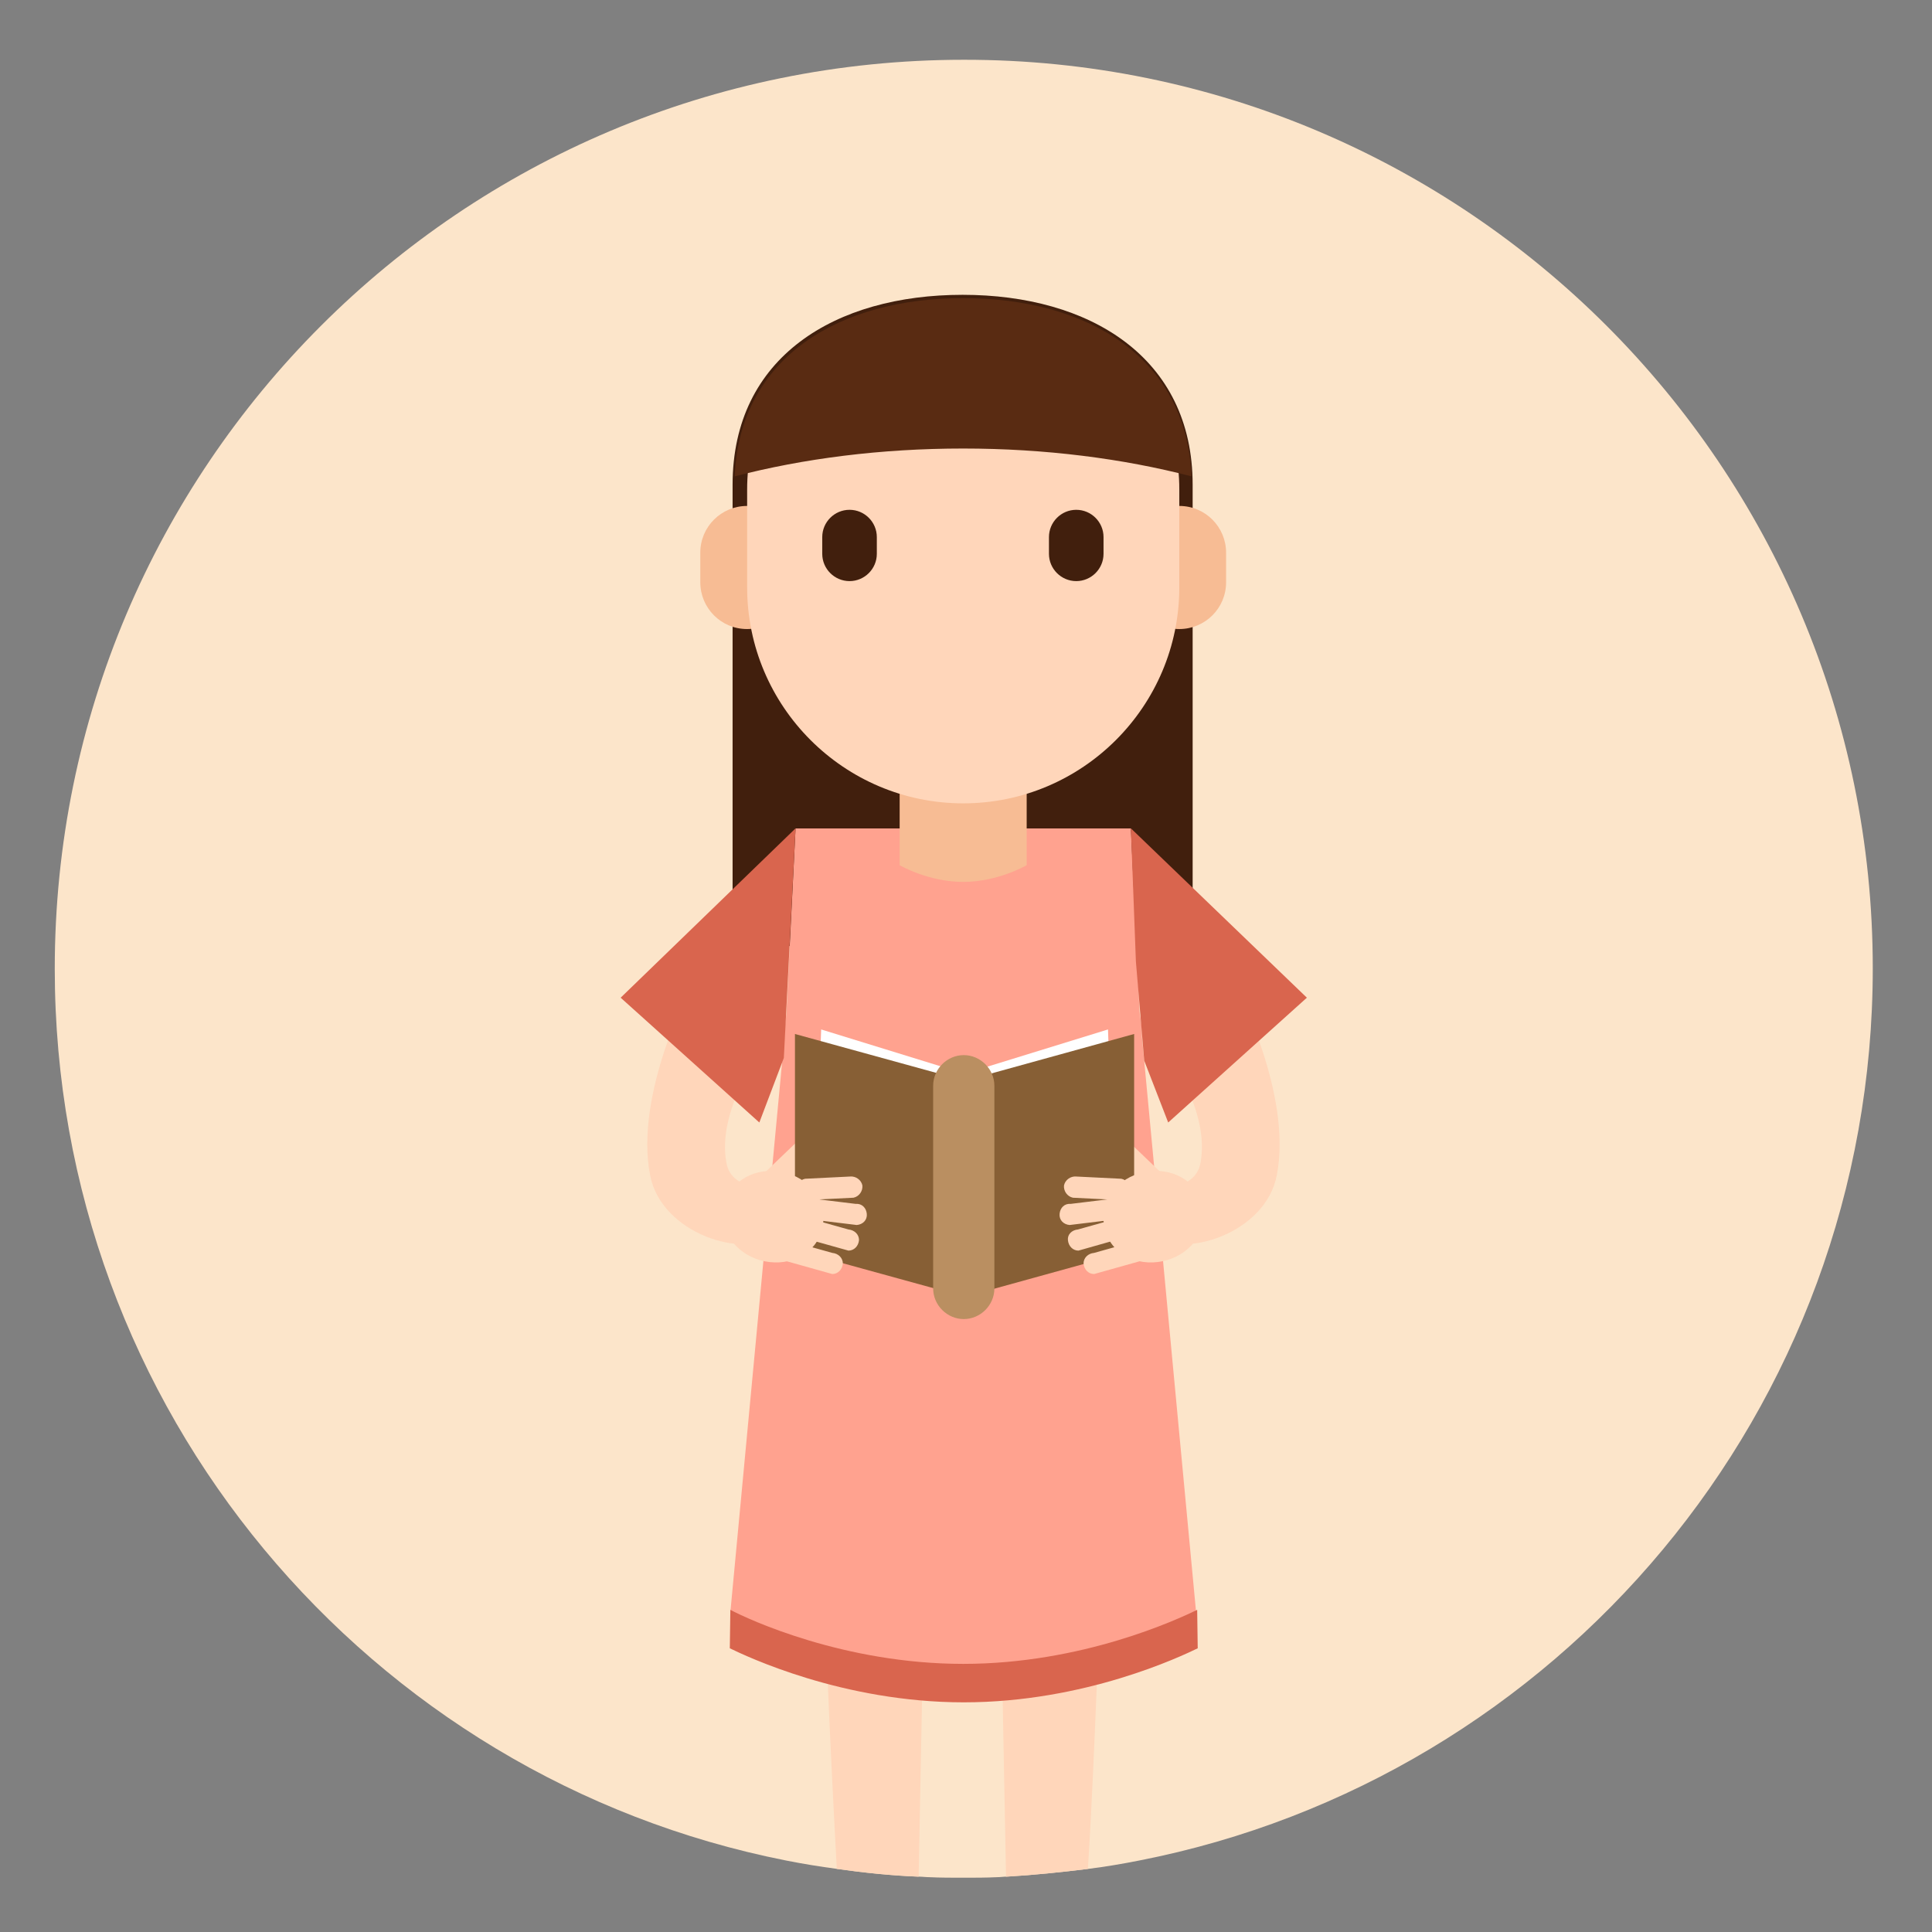 <!-- Generated by IcoMoon.io -->
<svg version="1.1" xmlns="http://www.w3.org/2000/svg" width="1024" height="1024" viewBox="0 0 1024 1024">
<rect x="0" y="0" width="1024" height="1024" fill="#808080" stroke="none"/>
<title>female</title>
<path fill="#fce5ca" d="M992.608 513.184c0 234.4-167.104 429.536-388.8 472.928-8.864 1.76-17.696 3.264-26.88 4.416-14.176 1.76-28.64 3.264-43.392 4.128-1.76 0-3.264 0.288-5.024 0.288-5.888 0.288-11.808 0.288-18.016 0.288-5.888 0-12.096 0-18.016-0.288-1.76 0-3.84-0.288-5.6-0.288-14.464-0.576-28.928-2.080-43.392-4.128-8.864-1.184-18.016-2.656-26.848-4.416-221.12-43.68-387.616-238.816-387.616-472.64 0-266.272 215.52-481.792 481.792-481.792 265.984-0.288 481.792 215.52 481.792 481.504z"></path>
<path fill="#411f0d" d="M388.288 501.376v-244.448c0-67.904 54.624-100.672 121.92-100.672s121.92 33.056 121.92 100.672v244.448h-243.84z"></path>
<path fill="#ffd6ba" d="M489.856 841.472l-0.896 39.552v1.184l-0.288 19.488-1.76 92.992c-14.464-0.576-28.928-2.080-43.392-4.128-1.76-32.48-3.552-68.768-4.736-97.408-0.288-7.072-0.576-13.568-0.896-19.488v-1.184c-0.576-18.592-1.184-30.688-1.184-30.688l53.152-0.288zM583.424 841.472s-0.288 12.096-1.184 30.688v1.184c-0.288 5.888-0.288 12.704-0.896 19.488-1.184 28.64-2.656 64.96-4.736 97.728-14.176 1.76-28.64 3.264-43.392 4.128l-1.76-92.992-0.288-19.488v-1.184l-0.896-39.552h53.152z"></path>
<path fill="#ffa28f" d="M633.92 854.144s-54.016 28.64-123.392 28.64c-69.376 0-123.392-28.64-123.392-28.64l28.64-304.352c0-46.048 42.528-41.024 94.752-41.024 52.544 0 94.752-5.312 94.752 41.024l28.64 304.352z"></path>
<path fill="#ffa28f" d="M605.28 563.968h-189.824l6.208-124.864h177.728z"></path>
<path fill="#f7bc94" d="M544.16 458.56s-15.072 8.864-33.664 8.864c-18.592 0-33.664-8.864-33.664-8.864v-66.112c0-18.592 15.040-33.664 33.664-33.664s33.664 15.040 33.664 33.664v66.112zM649.856 308.608c0 13.888-11.232 24.8-24.8 24.8-13.888 0-24.8-11.232-24.8-24.8v-15.648c0-13.888 11.232-24.8 24.8-24.8 13.888 0 24.8 11.232 24.8 24.8v15.648zM420.768 308.608c0 13.888-11.232 24.8-24.8 24.8-13.888 0-24.8-11.232-24.8-24.8v-15.648c0-13.888 11.232-24.8 24.8-24.8 13.888 0 24.8 11.232 24.8 24.8v15.648z"></path>
<path fill="#ffd6ba" d="M625.056 311.264c0 63.168-51.36 114.528-114.528 114.528s-114.528-51.36-114.528-114.528v-51.648c0-63.168 51.36-93.888 114.528-93.888s114.528 30.72 114.528 93.888v51.648z"></path>
<path fill="#411f0d" d="M464.736 293.536c0 7.968-6.496 14.464-14.464 14.464s-14.464-6.496-14.464-14.464v-8.864c0-7.968 6.496-14.464 14.464-14.464s14.464 6.496 14.464 14.464v8.864zM584.896 293.536c0 7.968-6.496 14.464-14.464 14.464s-14.464-6.496-14.464-14.464v-8.864c0-7.968 6.496-14.464 14.464-14.464s14.464 6.496 14.464 14.464v8.864z"></path>
<path fill="#d9654e" d="M510.496 881.888c-63.168 0-113.952-23.616-123.392-28.64l-0.288 20.384c8.576 4.128 59.648 28.64 124 28.64s115.424-24.512 124-28.64l-0.288-20.384c-10.336 5.024-60.832 28.64-124 28.64z"></path>
<path fill="#ffd6ba" d="M409.536 637.184c-2.656 2.656-7.392 2.656-10.048-0.288-2.656-2.656-2.656-7.392 0.288-10.048l21.856-20.96c2.656-2.656 7.392-2.656 10.048 0.288 2.656 2.656 2.656 7.392-0.288 10.048l-21.856 20.96z"></path>
<path fill="#fff" d="M501.664 682.336l-70.56-23.040 4.128-113.664 67.008 20.672zM520.832 682.336l70.272-23.040-3.84-113.664-67.008 20.672z"></path>
<path fill="#875f35" d="M500.768 684.416l-79.424-21.856v-114.528l79.424 21.856z"></path>
<path fill="#ffd6ba" d="M611.168 637.184c2.656 2.656 7.392 2.656 10.048-0.288 2.656-2.656 2.656-7.392-0.288-10.048l-21.856-20.96c-2.656-2.656-7.392-2.656-10.048 0.288-2.656 2.656-2.656 7.392 0.288 10.048l21.856 20.96z"></path>
<path fill="#875f35" d="M522.016 684.416l79.104-21.856v-114.528l-79.104 21.856z"></path>
<path fill="#ba8f61" d="M527.040 682.912c0 8.864-7.392 16.224-16.224 16.224s-16.224-7.392-16.224-16.224v-107.456c0-8.864 7.392-16.224 16.224-16.224s16.224 7.392 16.224 16.224v107.456z"></path>
<path fill="#ffd6ba" d="M411.616 654.304c-17.12 13.568-61.12-0.576-67.008-31.296-8.576-42.816 21.568-100.096 21.568-100.096l36.896 34.848s-23.328 31.008-18.016 58.752c2.944 15.936 26.56 12.992 26.56 12.992v24.8z"></path>
<path fill="#ffd6ba" d="M428.448 636c-2.944 0.288-5.888-1.76-6.496-4.736-0.288-2.944 1.76-5.888 4.736-6.496l23.904-1.184c2.944-0.288 5.888 1.76 6.496 4.736 0.288 2.944-1.76 5.888-4.736 6.496l-23.904 1.184z"></path>
<path fill="#ffd6ba" d="M429.92 646.336c-3.232 0.288-5.6-2.080-5.888-5.312s2.080-5.6 5.312-5.888l24.192 2.944c3.232-0.288 5.6 2.080 5.888 5.312s-2.080 5.6-5.312 5.888l-24.192-2.944z"></path>
<path fill="#ffd6ba" d="M425.472 656.064c-3.232-0.288-5.6-2.656-5.6-5.6 0.288-3.264 2.656-5.6 5.6-5.6l24.224 6.784c3.232 0.288 5.6 2.656 5.6 5.6-0.288 3.264-2.656 5.6-5.6 5.6l-24.192-6.784zM416.928 668.48c-3.232-0.288-5.6-2.656-5.6-5.6 0.288-3.264 2.656-5.6 5.6-5.6l24.192 6.784c3.232 0.288 5.6 2.656 5.6 5.6-0.288 3.264-2.656 5.6-5.6 5.6l-24.192-6.784z"></path>
<path fill="#ffd6ba" d="M435.52 651.648c-2.656 12.384-16.224 19.776-30.4 16.832s-23.904-15.36-21.248-27.744l0.576-2.656c2.656-12.384 16.224-19.776 30.4-16.832s23.904 15.36 21.248 27.744l-0.576 2.656z"></path>
<path fill="#ffd6ba" d="M609.696 654.304c17.12 13.568 61.12-0.576 67.008-31.296 8.544-42.816-21.568-100.096-21.568-100.096l-36.896 34.848s23.328 31.008 18.016 58.752c-2.944 15.936-26.56 12.992-26.56 12.992v24.8z"></path>
<path fill="#ffd6ba" d="M592.576 636c2.944 0.288 5.888-1.76 6.496-4.736 0.288-2.944-1.76-5.888-4.736-6.496l-23.904-1.184c-2.944-0.288-5.888 1.76-6.496 4.736-0.288 2.944 1.76 5.888 4.736 6.496l23.904 1.184z"></path>
<path fill="#ffd6ba" d="M591.104 646.336c3.264 0.288 5.6-2.080 5.888-5.312s-2.080-5.6-5.312-5.888l-24.192 2.944c-3.264-0.288-5.6 2.080-5.888 5.312s2.080 5.6 5.312 5.888l24.192-2.944z"></path>
<path fill="#ffd6ba" d="M595.52 656.064c3.264-0.288 5.6-2.656 5.6-5.6-0.288-3.264-2.656-5.6-5.6-5.6l-24.192 6.784c-3.264 0.288-5.6 2.656-5.312 5.6 0.288 3.264 2.656 5.6 5.6 5.6l23.904-6.784zM604.096 668.48c3.264-0.288 5.6-2.656 5.6-5.6-0.288-3.264-2.656-5.6-5.6-5.6l-24.192 6.784c-3.264 0.288-5.6 2.656-5.6 5.6 0.288 3.264 2.656 5.6 5.6 5.6l24.192-6.784z"></path>
<path fill="#ffd6ba" d="M585.792 651.648c2.656 12.384 16.224 19.776 30.4 16.832s23.904-15.36 21.248-27.744l-0.576-2.656c-2.656-12.384-16.224-19.776-30.4-16.832s-23.904 15.36-21.248 27.744l0.576 2.656z"></path>
<path fill="#d9654e" d="M415.456 560.704l-12.992 34.24-73.504-66.144 92.704-89.76zM606.464 562.176l12.704 32.768 73.504-66.144-93.28-89.76 2.656 70.56z"></path>
<path fill="#592b12" d="M510.496 237.728c43.392 0 84.736 5.312 121.024 14.752-2.656-63.488-55.808-94.464-121.056-94.464s-118.368 31.008-121.056 94.464c36.32-9.44 77.344-14.752 121.056-14.752z"></path>
</svg>
